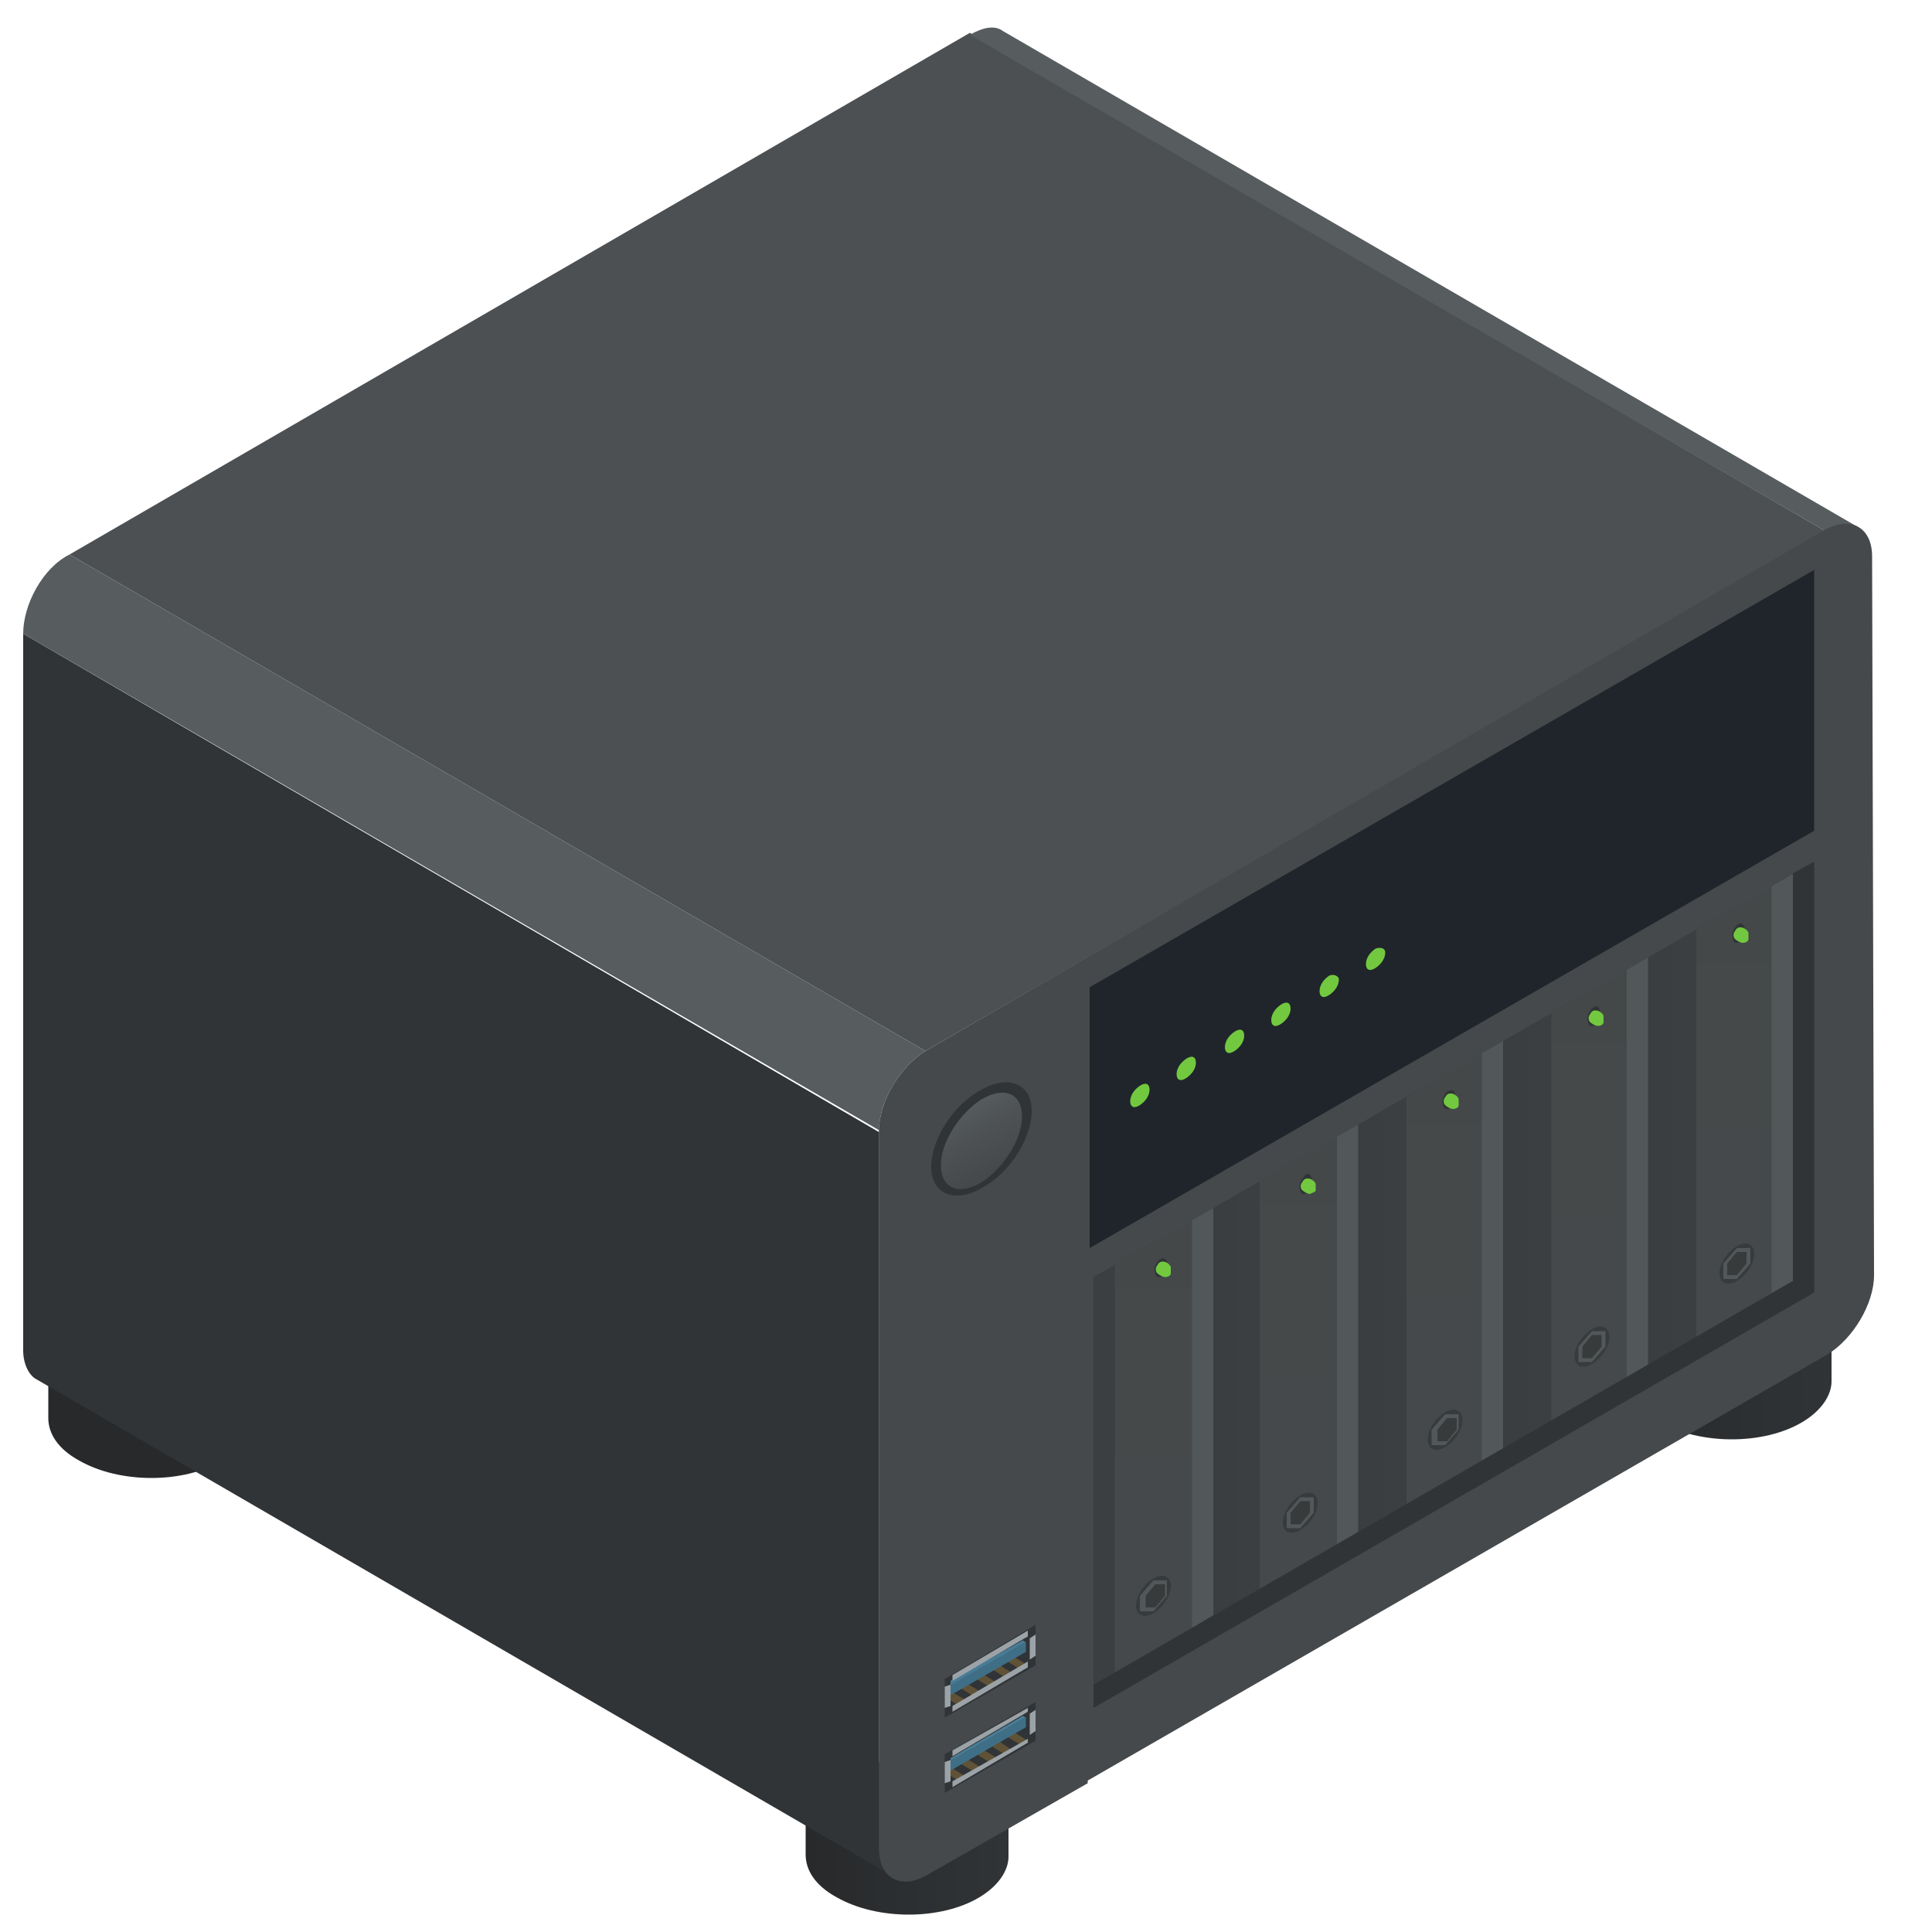 <?xml version="1.0" encoding="utf-8"?>
<!-- Generator: Adobe Illustrator 19.1.0, SVG Export Plug-In . SVG Version: 6.00 Build 0)  -->
<svg version="1.1" id="Layer_1" xmlns="http://www.w3.org/2000/svg" xmlns:xlink="http://www.w3.org/1999/xlink" x="0px" y="0px"
	 viewBox="0 0 100 100" style="enable-background:new 0 0 100 100;" xml:space="preserve">
<style type="text/css">
	.st0{fill:url(#SVGID_1_);}
	.st1{fill:#27292B;}
	.st2{fill:url(#SVGID_2_);}
	.st3{enable-background:new    ;}
	.st4{fill:#313436;}
	.st5{fill:#4C5053;}
	.st6{fill:#575C5F;}
	.st7{fill:#45494B;}
	.st8{opacity:0.7;}
	.st9{clip-path:url(#SVGID_4_);}
	.st10{opacity:0.3;fill:#3A3E40;}
	.st11{fill:url(#SVGID_5_);}
	.st12{fill:url(#SVGID_6_);}
	.st13{fill:url(#SVGID_7_);}
	.st14{fill:url(#SVGID_8_);}
	.st15{fill:url(#SVGID_9_);}
	.st16{fill:#72C93F;}
	.st17{fill:#20252B;}
	.st18{fill:url(#SVGID_10_);}
	.st19{opacity:0.4;clip-path:url(#SVGID_12_);fill:#A88038;}
	.st20{clip-path:url(#SVGID_12_);enable-background:new    ;}
	.st21{fill:#2C4D5E;}
	.st22{fill:#477C97;}
	.st23{fill:#3F6F87;}
	.st24{fill:#9BA3A8;}
	.st25{opacity:0.4;clip-path:url(#SVGID_14_);fill:#A88038;}
	.st26{clip-path:url(#SVGID_14_);enable-background:new    ;}
</style>
<g id="_x31_">
	<linearGradient id="SVGID_1_" gradientUnits="userSpaceOnUse" x1="41.691" y1="95.069" x2="52.213" y2="95.069">
		<stop  offset="0" style="stop-color:#27292B"/>
		<stop  offset="1" style="stop-color:#313436"/>
	</linearGradient>
	<path class="st0" d="M41.7,91.1l0,4.9c0,0.8,0.5,1.6,1.6,2.2c2.1,1.2,5.4,1.2,7.4,0c1-0.6,1.5-1.4,1.5-2.1l0-4.9H41.7z"/>
	<path class="st1" d="M2.5,68.5l0,4.9c0,0.8,0.5,1.6,1.6,2.2c2.1,1.2,5.4,1.2,7.4,0c1-0.6,1.5-1.4,1.5-2.1l0-4.9H2.5z"/>
	<linearGradient id="SVGID_2_" gradientUnits="userSpaceOnUse" x1="84.346" y1="70.463" x2="94.868" y2="70.463">
		<stop  offset="0" style="stop-color:#27292B"/>
		<stop  offset="1" style="stop-color:#313436"/>
	</linearGradient>
	<path class="st2" d="M84.3,66.5l0,4.9c0,0.8,0.5,1.6,1.6,2.2c2.1,1.2,5.4,1.2,7.4,0c1-0.6,1.5-1.4,1.5-2.1l0-4.9H84.3z"/>
	<g>
		<g>
			<g class="st3">
				<path class="st4" d="M45.5,95.7l0-37.1L1.2,32.8l0,37.1c0,0.7,0.3,1.3,0.7,1.5l44.3,25.7C45.8,96.9,45.5,96.4,45.5,95.7z"/>
				<polygon class="st5" points="50.2,1.7 3.6,28.7 47.9,54.4 94.5,27.5 				"/>
				<g>
					<path class="st6" d="M51.9,1.6c-0.4-0.3-1-0.2-1.7,0.2l44.3,25.7c0.7-0.4,1.3-0.4,1.7-0.2L51.9,1.6z"/>
					<path class="st6" d="M1.2,32.8l44.3,25.7c0-1.5,1.1-3.3,2.4-4.1L3.6,28.7C2.2,29.4,1.2,31.3,1.2,32.8z"/>
				</g>
				<path class="st7" d="M96.9,28.8c0-1.5-1.1-2.1-2.4-1.4L47.9,54.4c-1.3,0.8-2.4,2.6-2.4,4.1l0,37.1c0,1.5,1.1,2.1,2.4,1.4
					l46.7-26.9c1.3-0.8,2.4-2.6,2.4-4.1L96.9,28.8z"/>
				<path class="st7" d="M56.3,49.6l-8.4,4.9c-1.3,0.8-2.4,2.6-2.4,4.1l0,37.1c0,1.5,1.1,2.1,2.4,1.4l8.4-4.8V49.6z"/>
			</g>
			<g class="st8">
				<defs>
					<polygon id="SVGID_3_" class="st8" points="93.9,44.6 56.6,66.1 56.6,88.4 93.9,66.9 					"/>
				</defs>
				<use xlink:href="#SVGID_3_"  style="overflow:visible;fill:#313436;"/>
				<clipPath id="SVGID_4_">
					<use xlink:href="#SVGID_3_"  style="overflow:visible;"/>
				</clipPath>
				<g class="st9">
					<polygon class="st10" points="62.8,83.6 56.6,87.2 56.6,65.2 62.8,61.6 					"/>
					<polygon class="st6" points="60.2,63.1 60.2,85.2 62.8,83.6 62.8,61.6 					"/>
					<polygon class="st10" points="59.3,63.6 56.6,65.2 56.6,87.2 59.3,85.7 					"/>
					<linearGradient id="SVGID_5_" gradientUnits="userSpaceOnUse" x1="59.704" y1="62.263" x2="59.704" y2="86.563">
						<stop  offset="0" style="stop-color:#434749"/>
						<stop  offset="0.725" style="stop-color:#45494B"/>
					</linearGradient>
					<polygon class="st11" points="61.7,84.3 57.7,86.6 57.7,64.5 61.7,62.3 					"/>
				</g>
				<g class="st9">
					<polygon class="st10" points="70.3,79.4 64.1,83 64.1,61 70.3,57.4 					"/>
					<polygon class="st6" points="67.7,58.9 67.7,81 70.3,79.4 70.3,57.4 					"/>
					<polygon class="st10" points="66.8,59.4 64.1,61 64.1,83 66.8,81.5 					"/>
					<linearGradient id="SVGID_6_" gradientUnits="userSpaceOnUse" x1="67.213" y1="58.055" x2="67.213" y2="82.355">
						<stop  offset="0" style="stop-color:#434749"/>
						<stop  offset="0.725" style="stop-color:#45494B"/>
					</linearGradient>
					<polygon class="st12" points="69.2,80.1 65.2,82.4 65.2,60.3 69.2,58.1 					"/>
				</g>
				<g class="st9">
					<polygon class="st10" points="77.8,75.2 71.6,78.8 71.6,56.8 77.8,53.2 					"/>
					<polygon class="st6" points="75.2,54.7 75.2,76.7 77.8,75.2 77.8,53.2 					"/>
					<polygon class="st10" points="74.3,55.2 71.6,56.8 71.6,78.8 74.3,77.3 					"/>
					<linearGradient id="SVGID_7_" gradientUnits="userSpaceOnUse" x1="74.723" y1="53.847" x2="74.723" y2="78.147">
						<stop  offset="0" style="stop-color:#434749"/>
						<stop  offset="0.725" style="stop-color:#45494B"/>
					</linearGradient>
					<polygon class="st13" points="76.7,75.9 72.8,78.1 72.8,56.1 76.7,53.8 					"/>
				</g>
				<g class="st9">
					<polygon class="st10" points="85.3,71 79.1,74.6 79.1,52.6 85.3,49 					"/>
					<polygon class="st6" points="82.7,50.5 82.7,72.5 85.3,71 85.3,49 					"/>
					<polygon class="st10" points="81.8,51 79.1,52.6 79.1,74.6 81.8,73 					"/>
					<linearGradient id="SVGID_8_" gradientUnits="userSpaceOnUse" x1="82.233" y1="49.64" x2="82.233" y2="73.94">
						<stop  offset="0" style="stop-color:#434749"/>
						<stop  offset="0.725" style="stop-color:#45494B"/>
					</linearGradient>
					<polygon class="st14" points="84.2,71.7 80.3,73.9 80.3,51.9 84.2,49.6 					"/>
				</g>
				<g class="st9">
					<polygon class="st10" points="92.8,66.8 86.6,70.4 86.6,48.4 92.8,44.8 					"/>
					<polygon class="st6" points="90.2,46.3 90.2,68.3 92.8,66.8 92.8,44.8 					"/>
					<polygon class="st10" points="89.3,46.8 86.6,48.4 86.6,70.4 89.3,68.8 					"/>
					<linearGradient id="SVGID_9_" gradientUnits="userSpaceOnUse" x1="89.743" y1="45.432" x2="89.743" y2="69.732">
						<stop  offset="0" style="stop-color:#434749"/>
						<stop  offset="0.725" style="stop-color:#45494B"/>
					</linearGradient>
					<polygon class="st15" points="91.7,67.5 87.8,69.7 87.8,47.7 91.7,45.4 					"/>
				</g>
				<g class="st9">
					<g>
						<path class="st4" d="M60.6,82.1c0,0.5-0.4,1.1-0.9,1.4c-0.5,0.3-0.9,0.1-0.9-0.4c0-0.5,0.4-1.1,0.9-1.4
							C60.2,81.4,60.6,81.6,60.6,82.1z"/>
						<path class="st6" d="M59.7,81.8L59,82.6v0.8l0.7,0l0.7-0.8v-0.8H59.7z M60.3,82.6l-0.5,0.6h-0.5v-0.6l0.5-0.6l0.5,0V82.6z"/>
					</g>
					<g>
						<path class="st4" d="M68.2,77.8c0,0.5-0.4,1.1-0.9,1.4c-0.5,0.3-0.9,0.1-0.9-0.4c0-0.5,0.4-1.1,0.9-1.4
							C67.8,77.1,68.2,77.3,68.2,77.8z"/>
						<path class="st6" d="M67.3,77.5l-0.7,0.8v0.8h0.7l0.7-0.8v-0.8H67.3z M67.8,78.3l-0.5,0.6l-0.5,0v-0.6l0.5-0.6h0.5V78.3z"/>
					</g>
					<g>
						<path class="st4" d="M75.7,73.5c0,0.5-0.4,1.1-0.9,1.4c-0.5,0.3-0.9,0.1-0.9-0.4c0-0.5,0.4-1.1,0.9-1.4
							C75.3,72.8,75.7,73,75.7,73.5z"/>
						<path class="st6" d="M74.8,73.2L74.1,74v0.8h0.7l0.7-0.8v-0.8H74.8z M75.4,74l-0.5,0.6h-0.5V74l0.5-0.6h0.5V74z"/>
					</g>
					<g>
						<path class="st4" d="M83.3,69.2c0,0.5-0.4,1.1-0.9,1.4c-0.5,0.3-0.9,0.1-0.9-0.4c0-0.5,0.4-1.1,0.9-1.4
							C82.9,68.5,83.3,68.7,83.3,69.2z"/>
						<path class="st6" d="M82.4,68.9l-0.7,0.8v0.8h0.7l0.7-0.8v-0.8H82.4z M82.9,69.7l-0.5,0.6h-0.5v-0.6l0.5-0.6l0.5,0V69.7z"/>
					</g>
					<g>
						<path class="st4" d="M90.8,64.9c0,0.5-0.4,1.1-0.9,1.4c-0.5,0.3-0.9,0.1-0.9-0.4c0-0.5,0.4-1.1,0.9-1.4
							C90.4,64.2,90.8,64.4,90.8,64.9z"/>
						<path class="st6" d="M89.9,64.6l-0.7,0.8v0.8h0.7l0.7-0.8v-0.8L89.9,64.6z M90.4,65.4L89.9,66l-0.5,0v-0.6l0.5-0.6h0.5V65.4z"
							/>
					</g>
				</g>
			</g>
			<polygon class="st4" points="92.8,45.2 92.8,66.3 56.6,87.2 56.6,88.4 93.9,66.9 93.9,44.6 			"/>
			<g>
				<path class="st4" d="M90.3,48c0.1,0.2,0,0.5-0.2,0.7s-0.4,0.1-0.4-0.1c-0.1-0.2,0-0.5,0.2-0.7C90.1,47.7,90.2,47.8,90.3,48z"/>
				<path class="st4" d="M82.8,52.3c0.1,0.2,0,0.5-0.2,0.7c-0.2,0.2-0.4,0.1-0.4-0.1c-0.1-0.2,0-0.5,0.2-0.7S82.8,52.1,82.8,52.3z"
					/>
				<path class="st4" d="M75.3,56.6c0.1,0.2,0,0.5-0.2,0.7s-0.4,0.1-0.4-0.1c-0.1-0.2,0-0.5,0.2-0.7C75.1,56.4,75.3,56.4,75.3,56.6z
					"/>
				<path class="st4" d="M67.9,61c0.1,0.2,0,0.5-0.2,0.7c-0.2,0.2-0.4,0.1-0.4-0.1c-0.1-0.2,0-0.5,0.2-0.7
					C67.6,60.7,67.8,60.7,67.9,61z"/>
				<path class="st4" d="M60.4,65.3c0.1,0.2,0,0.5-0.2,0.7c-0.2,0.2-0.4,0.1-0.4-0.1c-0.1-0.2,0-0.5,0.2-0.7
					C60.2,65.1,60.3,65.1,60.4,65.3z"/>
				<path class="st16" d="M90.2,48.8c-0.1,0-0.3-0.1-0.4-0.2c-0.1-0.1-0.1-0.3,0-0.4c0.1-0.2,0.2-0.2,0.3-0.2c0.2,0,0.4,0.2,0.4,0.3
					c0,0.1,0,0.2,0,0.3C90.5,48.7,90.4,48.8,90.2,48.8C90.2,48.8,90.2,48.8,90.2,48.8L90.2,48.8z"/>
				<path class="st16" d="M82.7,53.1c-0.1,0-0.3-0.1-0.4-0.2c-0.1-0.1-0.1-0.3,0-0.4c0.1-0.2,0.2-0.2,0.3-0.2c0.2,0,0.4,0.2,0.4,0.3
					c0,0.1,0,0.2,0,0.3C83,53,82.9,53.1,82.7,53.1C82.8,53.1,82.7,53.1,82.7,53.1z"/>
				<path class="st16" d="M75.2,57.4c-0.1,0-0.3-0.1-0.4-0.2c-0.1-0.1-0.1-0.3,0-0.4c0.1-0.2,0.2-0.2,0.3-0.2c0.2,0,0.4,0.2,0.4,0.3
					c0,0.1,0,0.2,0,0.3C75.5,57.3,75.4,57.4,75.2,57.4C75.3,57.4,75.3,57.4,75.2,57.4L75.2,57.4z"/>
				<path class="st16" d="M67.8,61.8c-0.1,0-0.3-0.1-0.4-0.2c-0.1-0.1-0.1-0.3,0-0.4c0.1-0.2,0.2-0.2,0.3-0.2c0.2,0,0.4,0.2,0.4,0.3
					c0,0.1,0,0.2,0,0.3C68.1,61.7,68,61.7,67.8,61.8C67.8,61.8,67.8,61.8,67.8,61.8L67.8,61.8z"/>
				<path class="st16" d="M60.3,66.1c-0.1,0-0.3-0.1-0.4-0.2c-0.1-0.1-0.1-0.3,0-0.4c0.1-0.2,0.2-0.2,0.3-0.2c0.2,0,0.4,0.2,0.4,0.3
					c0,0.1,0,0.2,0,0.3C60.6,66,60.5,66.1,60.3,66.1C60.3,66.1,60.3,66.1,60.3,66.1z"/>
			</g>
		</g>
		<polygon class="st17" points="93.9,29.5 56.4,51.1 56.4,64.6 93.9,43 		"/>
		<path class="st4" d="M53.4,57.5c0,1.4-1.1,3.2-2.6,4c-1.4,0.8-2.6,0.3-2.6-1.1c0-1.4,1.1-3.2,2.6-4C52.2,55.6,53.4,56.1,53.4,57.5
			z"/>
		<linearGradient id="SVGID_10_" gradientUnits="userSpaceOnUse" x1="49.944" y1="57.542" x2="51.651" y2="60.497">
			<stop  offset="0" style="stop-color:#555A5D"/>
			<stop  offset="0.361" style="stop-color:#4E5255"/>
			<stop  offset="1" style="stop-color:#45494B"/>
		</linearGradient>
		<path class="st18" d="M52.9,57.8c0,1.2-1,2.7-2.1,3.4c-1.2,0.7-2.1,0.3-2.1-0.9c0-1.2,1-2.7,2.1-3.4C52,56.2,52.9,56.6,52.9,57.8z
			"/>
		<g>
			<polygon class="st4" points="53.6,90.1 48.9,92.8 48.9,90.8 53.6,88.1 			"/>
			<g>
				<defs>
					<polygon id="SVGID_11_" points="53.3,90.2 49.2,92.5 49.2,91 53.3,88.6 					"/>
				</defs>
				<clipPath id="SVGID_12_">
					<use xlink:href="#SVGID_11_"  style="overflow:visible;"/>
				</clipPath>
				<path class="st19" d="M48.6,91.1l-0.4,0.2l1.3,0.8l0.4-0.2L48.6,91.1z M49.5,90.7l-0.4,0.2l1.3,0.8l0.4-0.2L49.5,90.7z
					 M50.3,90.2l-0.4,0.2l1.3,0.8l0.4-0.2L50.3,90.2z M51.1,89.7L50.7,90l1.3,0.8l0.4-0.2L51.1,89.7z M51.9,89.3l-0.4,0.2l1.3,0.8
					l0.4-0.2L51.9,89.3z"/>
				<g class="st20">
					<g>
						<polygon class="st21" points="49.1,91.7 47.9,91 47.9,90.5 49.1,91.2 						"/>
					</g>
					<g>
						<polygon class="st22" points="49.1,91.2 47.9,90.5 51.9,88.2 53.1,88.9 						"/>
					</g>
					<g>
						<polygon class="st23" points="53.1,88.9 53.1,89.4 49.1,91.7 49.1,91.2 						"/>
					</g>
				</g>
			</g>
			<g>
				<polygon class="st24" points="48.9,92.3 48.9,91.2 49.2,91.1 49.2,92.2 				"/>
				<polygon class="st24" points="53.3,89.8 53.3,88.7 53.6,88.5 53.6,89.6 				"/>
			</g>
			<g>
				<polygon class="st24" points="53.2,88.6 49.3,90.9 49.3,90.6 53.2,88.4 				"/>
				<polygon class="st24" points="53.2,90.2 49.3,92.5 49.3,92.2 53.2,90 				"/>
			</g>
		</g>
		<g>
			<polygon class="st4" points="53.6,86.2 48.9,88.9 48.9,86.9 53.6,84.1 			"/>
			<g>
				<defs>
					<polygon id="SVGID_13_" points="53.3,86.2 49.2,88.6 49.2,87 53.3,84.7 					"/>
				</defs>
				<clipPath id="SVGID_14_">
					<use xlink:href="#SVGID_13_"  style="overflow:visible;"/>
				</clipPath>
				<path class="st25" d="M48.6,87.2l-0.4,0.2l1.3,0.8L50,88L48.6,87.2z M49.5,86.8L49.1,87l1.3,0.8l0.4-0.2L49.5,86.8z M50.3,86.3
					l-0.4,0.2l1.3,0.8l0.4-0.2L50.3,86.3z M51.1,85.8L50.7,86l1.3,0.8l0.4-0.2L51.1,85.8z M51.9,85.4l-0.4,0.2l1.3,0.8l0.4-0.2
					L51.9,85.4z"/>
				<g class="st26">
					<g>
						<polygon class="st21" points="49.1,87.8 47.9,87.1 47.9,86.6 49.1,87.3 						"/>
					</g>
					<g>
						<polygon class="st22" points="49.1,87.3 47.9,86.6 51.9,84.3 53.1,85 						"/>
					</g>
					<g>
						<polygon class="st23" points="53.1,85 53.1,85.5 49.1,87.8 49.1,87.3 						"/>
					</g>
				</g>
			</g>
			<g>
				<polygon class="st24" points="48.9,88.4 48.9,87.3 49.2,87.2 49.2,88.3 				"/>
				<polygon class="st24" points="53.3,85.9 53.3,84.8 53.6,84.6 53.6,85.7 				"/>
			</g>
			<g>
				<polygon class="st24" points="53.2,84.7 49.3,87 49.3,86.7 53.2,84.4 				"/>
				<polygon class="st24" points="53.2,86.3 49.3,88.6 49.3,88.3 53.2,86 				"/>
			</g>
		</g>
		<g>
			<path class="st16" d="M59.5,56.4c0,0.3-0.2,0.6-0.5,0.8c-0.3,0.2-0.5,0.1-0.5-0.2c0-0.3,0.2-0.6,0.5-0.8
				C59.3,56,59.5,56.1,59.5,56.4z"/>
			<path class="st16" d="M61.9,55c0,0.3-0.2,0.6-0.5,0.8c-0.3,0.2-0.5,0.1-0.5-0.2c0-0.3,0.2-0.6,0.5-0.8
				C61.7,54.6,61.9,54.7,61.9,55z"/>
			<path class="st16" d="M64.4,53.6c0,0.3-0.2,0.6-0.5,0.8c-0.3,0.2-0.5,0.1-0.5-0.2c0-0.3,0.2-0.6,0.5-0.8
				C64.2,53.2,64.4,53.3,64.4,53.6z"/>
			<path class="st16" d="M66.8,52.2c0,0.3-0.2,0.6-0.5,0.8c-0.3,0.2-0.5,0.1-0.5-0.2c0-0.3,0.2-0.6,0.5-0.8
				C66.6,51.8,66.8,51.9,66.8,52.2z"/>
			<path class="st16" d="M69.3,50.7c0,0.3-0.2,0.6-0.5,0.8c-0.3,0.2-0.5,0.1-0.5-0.2c0-0.3,0.2-0.6,0.5-0.8
				C69,50.4,69.3,50.5,69.3,50.7z"/>
			<path class="st16" d="M71.7,49.3c0,0.3-0.2,0.6-0.5,0.8c-0.3,0.2-0.5,0.1-0.5-0.2c0-0.3,0.2-0.6,0.5-0.8
				C71.5,49,71.7,49.1,71.7,49.3z"/>
		</g>
	</g>
</g>
</svg>
